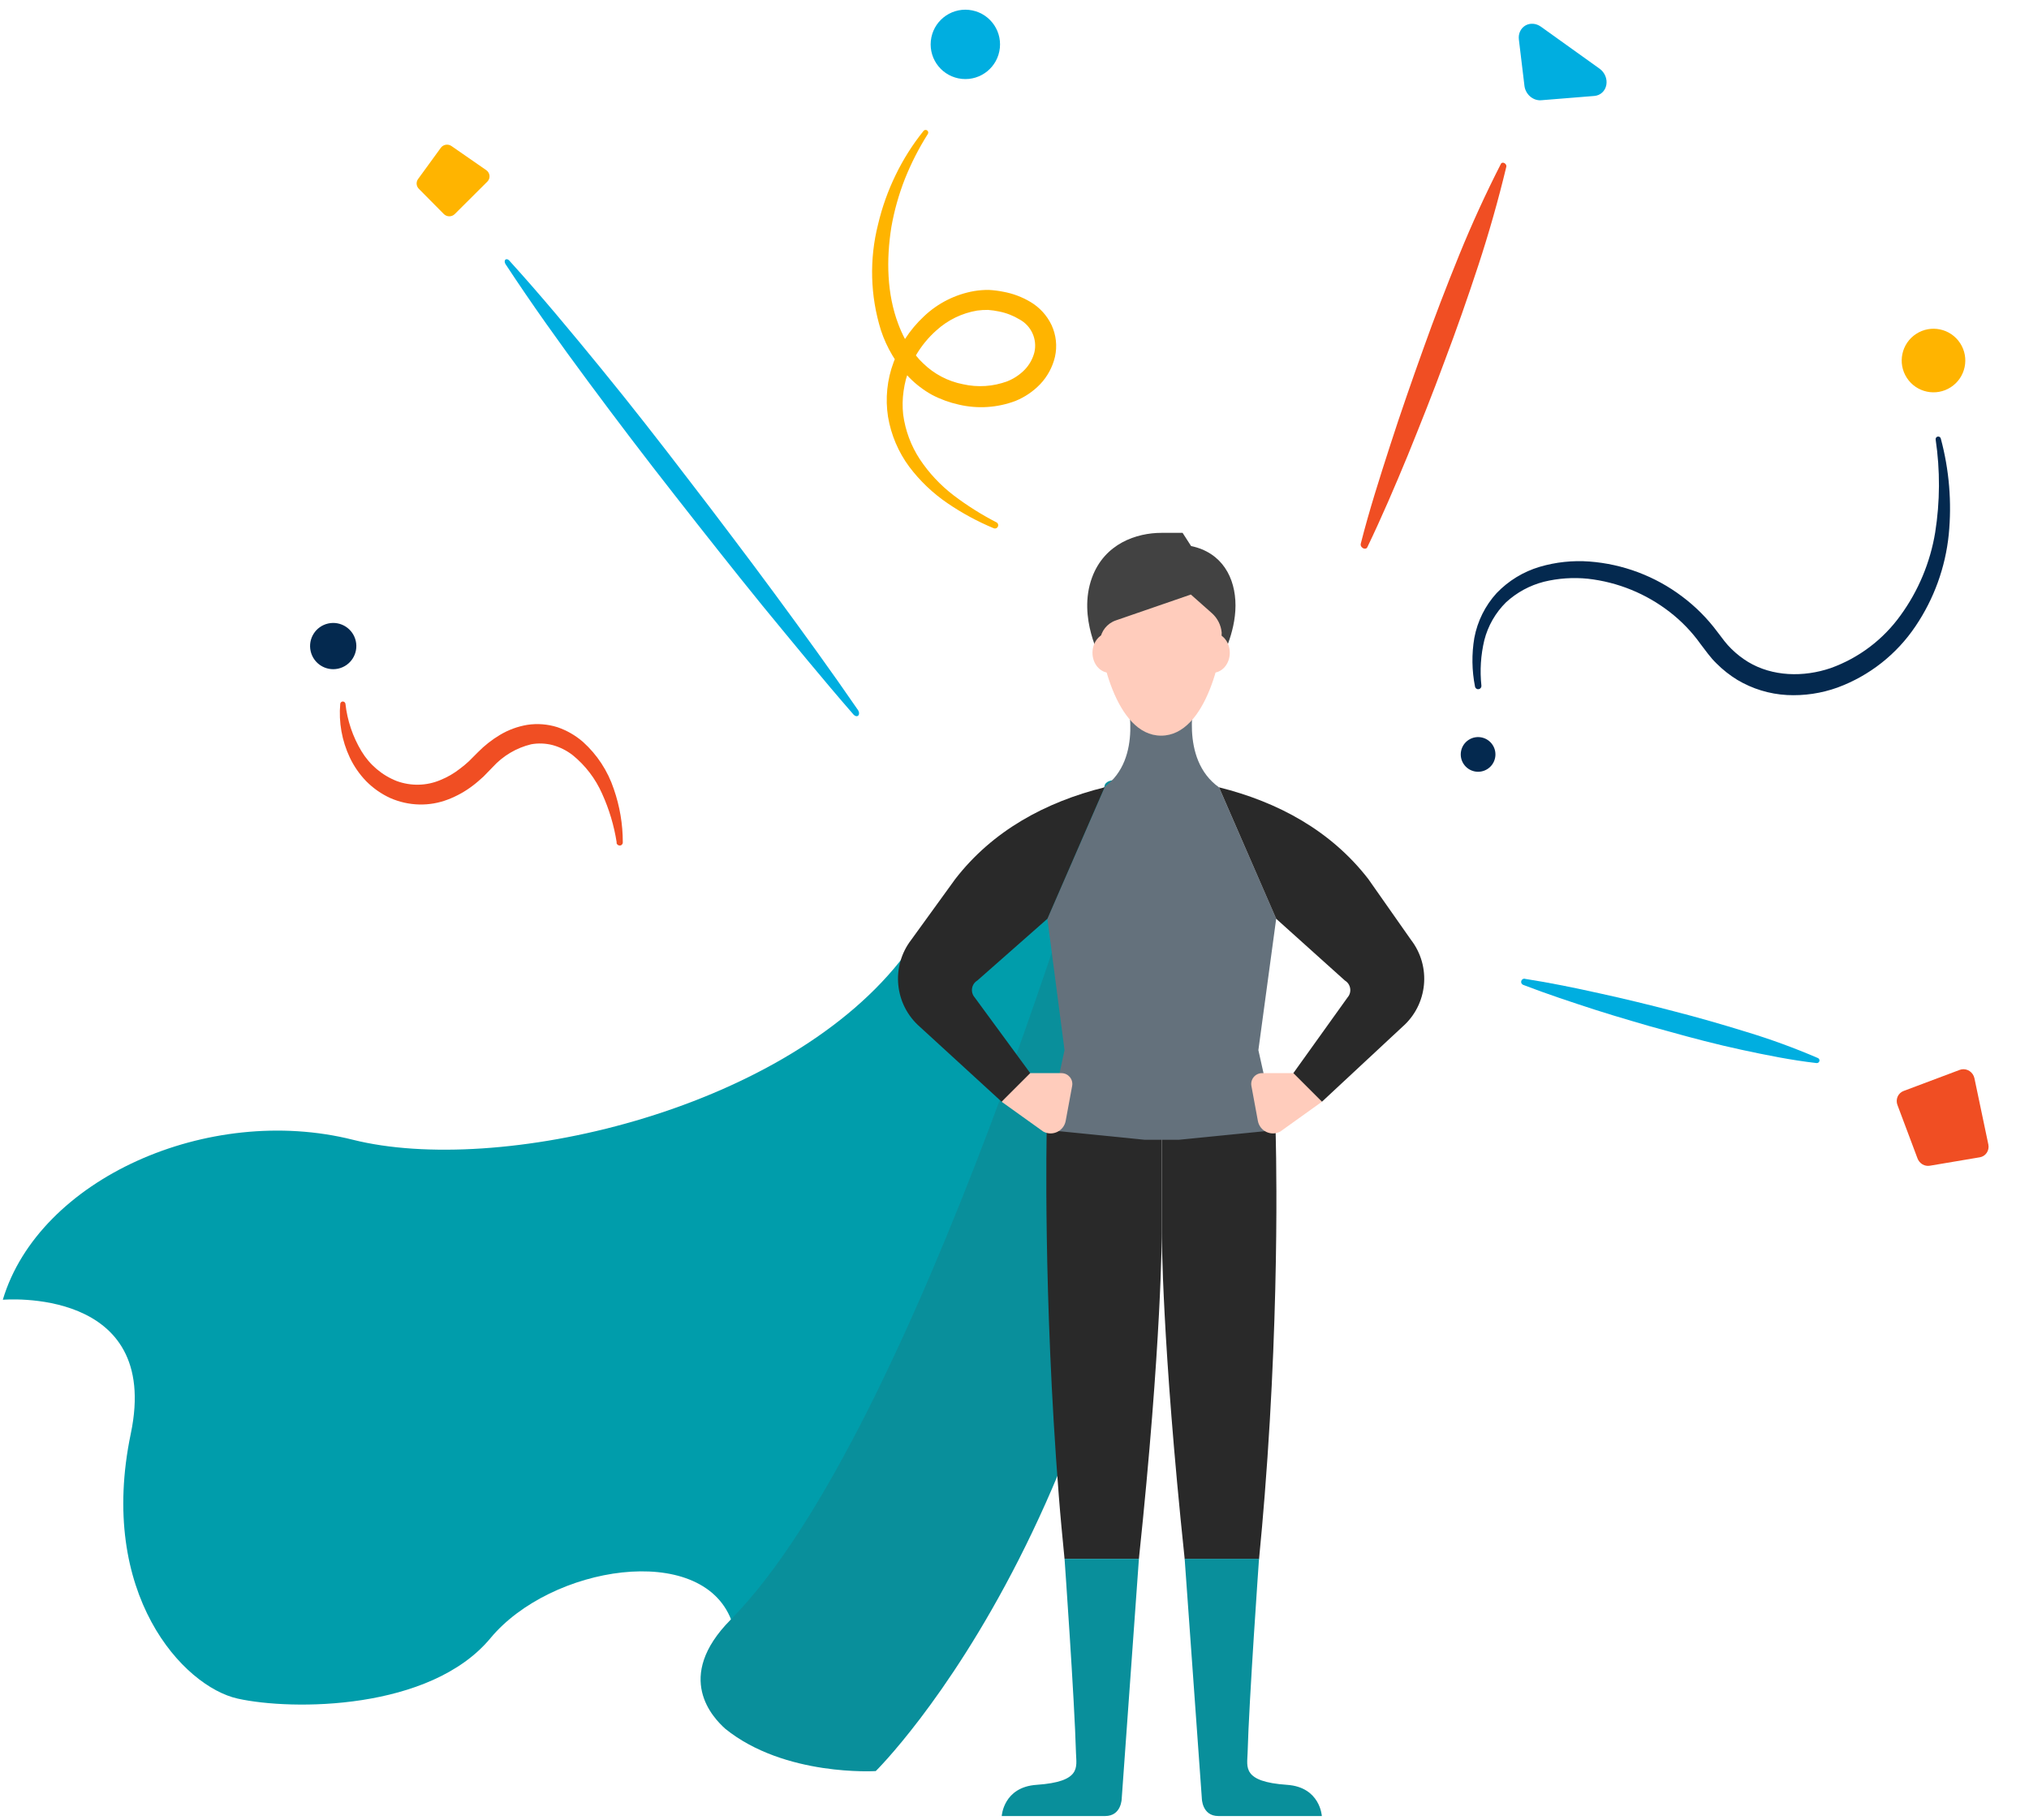 <svg width="272" height="244" viewBox="0 0 272 244" fill="none" xmlns="http://www.w3.org/2000/svg">
<path d="M204.425 131.249C207.796 131.772 211.126 132.457 214.437 133.195C216.092 133.56 217.748 133.933 219.406 134.339C221.064 134.744 222.702 135.145 224.338 135.582C227.622 136.422 230.88 137.363 234.118 138.366C237.376 139.352 240.574 140.522 243.698 141.869C243.777 141.901 243.841 141.962 243.878 142.038C243.915 142.115 243.923 142.203 243.901 142.285C243.878 142.368 243.826 142.439 243.754 142.487C243.682 142.534 243.596 142.554 243.511 142.543C240.105 142.152 236.776 141.476 233.455 140.761C230.134 140.045 226.854 139.186 223.596 138.27C221.962 137.836 220.331 137.374 218.705 136.883C217.08 136.415 215.46 135.909 213.845 135.4C210.63 134.356 207.405 133.294 204.214 132.066C204.109 132.032 204.021 131.959 203.968 131.862C203.916 131.765 203.903 131.652 203.933 131.545C203.962 131.438 204.032 131.347 204.127 131.289C204.222 131.232 204.336 131.213 204.444 131.237L204.425 131.249Z" fill="#00AEE0"/>
<path d="M197.737 92.074C197.308 89.918 197.276 87.701 197.642 85.535C198.061 83.294 199.094 81.216 200.628 79.532C202.213 77.875 204.202 76.66 206.4 76.005C208.564 75.368 210.825 75.127 213.076 75.293C217.568 75.632 221.872 77.253 225.477 79.964C227.284 81.315 228.886 82.921 230.232 84.733C230.589 85.216 230.863 85.559 231.158 85.947C231.454 86.328 231.777 86.688 232.123 87.024C232.797 87.688 233.545 88.271 234.353 88.763C237.609 90.72 241.759 90.833 245.434 89.576C249.187 88.223 252.44 85.766 254.769 82.527C257.171 79.227 258.765 75.408 259.426 71.377C260.076 67.256 260.095 63.059 259.485 58.929C259.472 58.837 259.497 58.744 259.553 58.67C259.61 58.597 259.693 58.549 259.785 58.536L259.79 58.536C259.875 58.526 259.96 58.548 260.03 58.596C260.101 58.644 260.151 58.716 260.174 58.798C261.304 62.994 261.666 67.359 261.241 71.682C260.792 76.081 259.264 80.299 256.791 83.96C254.26 87.734 250.603 90.612 246.341 92.186C244.168 92.971 241.86 93.314 239.551 93.194C237.2 93.065 234.914 92.366 232.89 91.158C231.888 90.543 230.961 89.812 230.129 88.981C229.71 88.574 229.323 88.136 228.969 87.671L227.967 86.353C226.812 84.733 225.425 83.291 223.852 82.073C220.671 79.6 216.873 78.053 212.874 77.602C210.898 77.4 208.903 77.536 206.975 78.004C205.074 78.492 203.325 79.442 201.884 80.772C200.475 82.168 199.472 83.92 198.981 85.843C198.504 87.842 198.373 89.909 198.593 91.954C198.6 92.064 198.565 92.172 198.495 92.257C198.426 92.342 198.326 92.398 198.217 92.412C198.109 92.427 197.998 92.4 197.908 92.337C197.818 92.273 197.756 92.178 197.733 92.07L197.737 92.074Z" fill="#04294F"/>
<path d="M114.436 95.833C110.28 91.063 106.281 86.154 102.246 81.254C100.251 78.786 98.255 76.317 96.29 73.82C94.325 71.322 92.346 68.843 90.394 66.325C86.469 61.326 82.623 56.256 78.821 51.127C75.02 45.998 71.307 40.802 67.767 35.413C67.696 35.303 67.656 35.178 67.657 35.063C67.659 34.948 67.7 34.853 67.773 34.798C67.837 34.754 67.92 34.743 68.007 34.766C68.095 34.789 68.183 34.845 68.257 34.925C72.5 39.597 76.547 44.479 80.562 49.39C84.577 54.301 88.485 59.31 92.349 64.369C94.298 66.893 96.228 69.427 98.141 71.971C100.064 74.506 101.968 77.063 103.866 79.636C107.65 84.777 111.399 89.939 115.037 95.235C115.115 95.359 115.16 95.499 115.163 95.629C115.166 95.759 115.128 95.871 115.055 95.944C114.982 96.017 114.879 96.046 114.766 96.026C114.653 96.005 114.536 95.937 114.438 95.833L114.436 95.833Z" fill="#00AEE0"/>
<path d="M182.423 72.885C183.561 68.414 184.956 64.064 186.356 59.725C187.06 57.557 187.773 55.392 188.519 53.257C189.266 51.122 190.004 48.963 190.781 46.835C192.297 42.572 193.921 38.358 195.617 34.184C197.316 30.012 199.183 25.933 201.21 21.964C201.295 21.796 201.523 21.764 201.711 21.89C201.899 22.017 201.963 22.2 201.931 22.36C200.855 26.831 199.599 31.257 198.167 35.619C196.742 39.951 195.246 44.231 193.647 48.451C192.861 50.576 192.061 52.686 191.232 54.778C190.403 56.869 189.572 58.971 188.719 61.057C187.001 65.211 185.237 69.347 183.296 73.379C183.2 73.59 182.927 73.632 182.685 73.482C182.443 73.333 182.363 73.086 182.423 72.885Z" fill="#F04E23"/>
<path d="M82.675 112.986C82.324 110.723 81.665 108.515 80.716 106.423C79.83 104.416 78.48 102.645 76.782 101.264C75.978 100.638 75.061 100.177 74.087 99.908C73.144 99.665 72.164 99.627 71.214 99.797C69.223 100.279 67.428 101.343 66.051 102.858L64.819 104.124C64.353 104.542 63.895 104.96 63.389 105.338C62.371 106.119 61.246 106.746 60.047 107.203C57.565 108.163 54.787 108.092 52.31 107.004C51.115 106.456 50.023 105.692 49.092 104.751C48.194 103.822 47.452 102.751 46.897 101.583C45.832 99.327 45.388 96.833 45.614 94.37C45.624 94.285 45.663 94.207 45.726 94.151C45.788 94.094 45.869 94.063 45.953 94.062C46.038 94.062 46.12 94.092 46.186 94.148C46.251 94.204 46.295 94.281 46.309 94.365C46.555 96.609 47.288 98.781 48.457 100.724C49.555 102.549 51.221 103.96 53.185 104.729C55.088 105.423 57.163 105.379 59.004 104.608C59.955 104.226 60.846 103.711 61.652 103.08C62.072 102.767 62.474 102.432 62.858 102.076L64.06 100.872C64.945 99.97 65.942 99.186 67.026 98.539C68.155 97.863 69.402 97.406 70.705 97.19C72.04 96.989 73.41 97.096 74.712 97.503C75.975 97.93 77.147 98.604 78.161 99.487C80.055 101.196 81.478 103.374 82.284 105.798C83.086 108.103 83.494 110.522 83.49 112.949C83.491 113.004 83.483 113.059 83.463 113.11C83.444 113.161 83.415 113.208 83.378 113.247C83.341 113.287 83.296 113.318 83.247 113.34C83.197 113.362 83.144 113.373 83.089 113.374L83.068 113.374C82.967 113.373 82.869 113.336 82.791 113.269C82.713 113.203 82.66 113.111 82.641 113.011L82.675 112.986Z" fill="#F04E23"/>
<path d="M140.96 43.573C140.347 42.288 139.366 41.214 138.142 40.489C137.014 39.815 135.775 39.351 134.483 39.118C133.846 38.99 133.202 38.909 132.553 38.874C131.896 38.869 131.239 38.92 130.59 39.027C128.067 39.471 125.731 40.648 123.871 42.41C122.898 43.317 122.041 44.341 121.319 45.458C120.977 44.812 120.678 44.144 120.423 43.458C118.888 39.41 118.798 34.83 119.49 30.456C119.878 28.246 120.486 26.081 121.305 23.992C122.145 21.888 123.178 19.866 124.391 17.953C124.435 17.877 124.448 17.786 124.43 17.7C124.411 17.614 124.361 17.538 124.289 17.487C124.217 17.436 124.129 17.413 124.042 17.423C123.954 17.433 123.874 17.476 123.816 17.542L123.81 17.549C122.343 19.37 121.089 21.352 120.071 23.458C119.04 25.571 118.248 27.793 117.71 30.083C116.525 34.764 116.659 39.683 118.097 44.294C118.484 45.467 118.999 46.594 119.632 47.655C119.73 47.832 119.842 47.999 119.952 48.166C119.898 48.299 119.843 48.432 119.796 48.564C118.919 50.9 118.661 53.425 119.046 55.891C119.455 58.315 120.428 60.608 121.888 62.584C123.326 64.492 125.067 66.149 127.042 67.491C128.974 68.806 131.034 69.922 133.191 70.822C133.243 70.846 133.299 70.86 133.357 70.863C133.414 70.865 133.471 70.857 133.525 70.837C133.579 70.818 133.629 70.788 133.671 70.749C133.714 70.71 133.748 70.663 133.772 70.611C133.797 70.559 133.811 70.503 133.813 70.445C133.816 70.388 133.807 70.331 133.787 70.276C133.768 70.222 133.738 70.173 133.699 70.13C133.66 70.088 133.614 70.053 133.562 70.029C131.549 68.992 129.63 67.781 127.827 66.41C126.066 65.06 124.539 63.428 123.308 61.58C122.127 59.777 121.364 57.732 121.077 55.595C120.961 54.543 120.979 53.481 121.131 52.433C121.205 51.91 121.307 51.391 121.438 50.879L121.613 50.319C121.706 50.424 121.805 50.528 121.904 50.632C122.803 51.548 123.83 52.329 124.953 52.949C126.091 53.544 127.303 53.984 128.556 54.259C131.079 54.847 133.72 54.672 136.142 53.756C137.394 53.245 138.523 52.476 139.457 51.498C140.423 50.476 141.102 49.215 141.425 47.845C141.747 46.409 141.583 44.906 140.96 43.573ZM138.672 47.22C138.452 48.096 138.009 48.9 137.387 49.553C136.726 50.235 135.929 50.77 135.047 51.123C133.144 51.832 131.076 51.97 129.095 51.521C127.085 51.131 125.233 50.16 123.767 48.73C123.409 48.399 123.079 48.041 122.778 47.658C123.516 46.392 124.452 45.252 125.549 44.281C127.074 42.902 128.96 41.987 130.987 41.645C131.474 41.579 131.965 41.549 132.457 41.556C132.956 41.592 133.452 41.663 133.941 41.768C134.91 41.961 135.837 42.322 136.682 42.835C137.445 43.249 138.053 43.902 138.412 44.694C138.771 45.485 138.863 46.372 138.672 47.22Z" fill="#FFB400"/>
<path d="M206.56 3.571L214.434 9.21C214.775 9.454 215.044 9.795 215.205 10.187C215.367 10.578 215.412 11.001 215.336 11.4C215.26 11.798 215.066 12.152 214.779 12.414C214.493 12.676 214.129 12.833 213.735 12.865L206.609 13.441C206.357 13.462 206.1 13.431 205.851 13.349C205.603 13.267 205.368 13.137 205.16 12.965C204.952 12.793 204.776 12.583 204.641 12.347C204.506 12.111 204.415 11.854 204.373 11.589C204.369 11.562 204.365 11.535 204.362 11.508L203.614 5.293C203.567 4.913 203.625 4.536 203.779 4.205C203.933 3.874 204.178 3.603 204.485 3.423C204.793 3.244 205.151 3.162 205.518 3.188C205.884 3.215 206.245 3.347 206.559 3.572L206.56 3.571Z" fill="#00AEE0"/>
<path d="M262.716 143.456L255.186 146.287C254.829 146.42 254.543 146.692 254.389 147.044C254.236 147.397 254.227 147.801 254.366 148.168L257.058 155.338C257.182 155.667 257.415 155.945 257.717 156.123C258.018 156.3 258.369 156.366 258.706 156.308L265.404 155.178C265.784 155.114 266.118 154.899 266.334 154.579C266.549 154.26 266.628 153.863 266.553 153.476L266.548 153.452L264.684 144.574C264.643 144.383 264.565 144.201 264.456 144.038C264.346 143.875 264.206 143.735 264.045 143.625C263.883 143.515 263.703 143.438 263.514 143.398C263.325 143.358 263.131 143.356 262.944 143.392C262.866 143.407 262.79 143.428 262.716 143.456Z" fill="#F04E23"/>
<path d="M65.183 22.814L60.517 19.578C60.295 19.427 60.023 19.366 59.758 19.41C59.493 19.453 59.257 19.597 59.099 19.811L56.042 24.012C55.902 24.205 55.835 24.441 55.853 24.679C55.872 24.917 55.975 25.141 56.145 25.312L59.495 28.697C59.59 28.793 59.703 28.869 59.828 28.922C59.952 28.975 60.086 29.003 60.221 29.005C60.357 29.006 60.491 28.982 60.616 28.932C60.741 28.882 60.855 28.809 60.952 28.715L60.959 28.708L65.334 24.35C65.438 24.246 65.518 24.12 65.568 23.982C65.618 23.844 65.636 23.696 65.622 23.549C65.607 23.402 65.56 23.261 65.484 23.133C65.408 23.006 65.305 22.897 65.181 22.814L65.183 22.814Z" fill="#FFB400"/>
<path d="M45.34 89.656C47.011 89.285 48.066 87.629 47.695 85.958C47.325 84.286 45.669 83.232 43.997 83.602C42.326 83.973 41.271 85.629 41.642 87.3C42.012 88.972 43.668 90.026 45.34 89.656Z" fill="#04294F"/>
<path d="M128.941 10.578C131.496 10.838 133.778 8.977 134.037 6.422C134.297 3.866 132.436 1.585 129.88 1.325C127.325 1.066 125.044 2.927 124.784 5.482C124.525 8.037 126.386 10.319 128.941 10.578Z" fill="#00AEE0"/>
<path d="M196.199 102.427C196.9 103.503 198.34 103.808 199.416 103.107C200.492 102.407 200.797 100.966 200.097 99.89C199.396 98.814 197.956 98.509 196.879 99.21C195.803 99.91 195.499 101.351 196.199 102.427Z" fill="#04294F"/>
<path d="M255.625 50.669C256.91 52.642 259.55 53.2 261.523 51.916C263.497 50.632 264.055 47.991 262.771 46.018C261.486 44.045 258.846 43.486 256.873 44.771C254.9 46.055 254.341 48.696 255.625 50.669Z" fill="#FFB400"/>
<path d="M148.878 105.405C148.878 105.405 136.772 108.647 120.631 128.904C104.489 149.161 66.666 157.687 47.296 152.825C27.926 147.963 5.219 158.074 0.377 174.28C0.377 174.28 21.666 172.423 17.535 192.225C13.046 213.748 24.589 226.138 31.853 227.759C39.116 229.379 57.679 229.379 65.75 219.656C73.821 209.933 93.997 206.691 98.033 217.225L114.939 207.621C114.939 207.621 153.721 103.785 148.878 105.405Z" fill="#009DAB"/>
<path d="M148.071 105.4C148.071 105.4 123.054 191.807 97.94 217.187C90.273 224.935 95.636 230.369 97.226 231.805C105.203 238.254 117.402 237.477 117.402 237.477C117.402 237.477 155.335 200.204 156.949 122.416C157.035 118.241 154.595 104.59 149.685 104.59C148.071 104.59 148.071 105.4 148.071 105.4Z" fill="#098F9B"/>
<path d="M140.319 151.531C140.319 151.531 139.802 173.337 141.941 200.591C142.17 203.514 142.411 205.976 142.707 209.018H152.677C155.745 179.907 155.745 165.352 155.745 165.352V151.563L140.319 151.531Z" fill="#292929"/>
<path d="M170.996 151.531C170.996 151.531 171.715 173.024 169.54 200.479C169.319 203.279 169.067 206.141 168.783 209.049H158.814C155.746 179.923 155.746 165.359 155.746 165.359V151.563L170.996 151.531Z" fill="#292929"/>
<path d="M171.082 123.186L163.413 105.572C159.625 104.862 155.744 97.148 155.744 97.148C155.744 97.148 151.864 104.862 148.075 105.572L140.406 123.186L142.707 140.8L140.406 151.521L153.47 152.831C153.47 152.831 158.095 152.831 158.019 152.831L171.082 151.521L168.694 140.806L171.082 123.186Z" fill="#64717C"/>
<path d="M161.112 241.115C161.112 241.115 161.112 243.507 163.341 243.507C168.358 243.507 177.2 243.507 177.2 243.507C177.2 243.507 176.989 239.626 172.531 239.322C166.48 238.909 167.197 236.923 167.247 235.076C167.438 227.978 168.78 209.016 168.78 209.016H158.811L161.112 241.115Z" fill="#098F9B"/>
<path d="M150.377 241.115C150.377 241.115 150.377 243.507 148.148 243.507C143.131 243.507 134.289 243.507 134.289 243.507C134.289 243.507 134.5 239.626 138.958 239.322C145.01 238.909 144.293 236.923 144.243 235.076C144.051 227.978 142.709 209.016 142.709 209.016H152.679L150.377 241.115Z" fill="#098F9B"/>
<path d="M163.415 105.572C158.015 101.74 160.222 93.309 160.222 93.309H151.005C151.005 93.309 153.388 101.74 147.988 105.572C148.474 105.691 153.388 107.105 155.702 108.638C158.015 107.105 163.106 105.692 163.415 105.572Z" fill="#64717C"/>
<path d="M173.393 143.895H169.188C168.28 143.895 167.594 144.718 167.759 145.611L168.625 150.295C168.879 151.673 170.409 152.398 171.638 151.723L177.217 147.727L174.528 144.4C174.238 144.078 173.826 143.895 173.393 143.895Z" fill="#FFCCBC"/>
<path d="M138.093 143.895H142.299C143.207 143.895 143.893 144.718 143.728 145.611L142.862 150.295C142.607 151.673 141.078 152.398 139.849 151.723L134.27 147.727L136.959 144.4C137.249 144.078 137.661 143.895 138.093 143.895Z" fill="#FFCCBC"/>
<path d="M164.091 83.185C164.091 87.295 161.79 98.642 155.655 98.642C149.519 98.642 147.219 87.295 147.219 83.185C147.219 79.075 150.996 75.742 155.655 75.742C160.314 75.742 164.091 79.074 164.091 83.185Z" fill="#FFCCBC"/>
<path d="M163.414 105.566C171.362 107.552 178.412 111.386 183.427 117.862L189.134 125.996C191.915 129.587 191.409 134.723 187.98 137.703L177.218 147.723L173.383 143.891L180.652 133.739C181.261 133.037 181.088 131.956 180.291 131.477L171.082 123.196L163.414 105.566Z" fill="#292929"/>
<path d="M148.076 105.566C140.127 107.552 133.078 111.386 128.062 117.862L122.176 125.991C119.395 129.582 119.901 134.718 123.33 137.698L134.272 147.723L138.107 143.891L130.658 133.735C130.05 133.033 130.222 131.951 131.02 131.473L140.408 123.196L148.076 105.566Z" fill="#292929"/>
<path d="M165.626 81.19C165.626 77.483 163.848 74.091 159.673 73.217L158.534 71.449H155.687C152.402 71.449 148.075 72.855 146.389 77.454C144.408 82.851 147.651 88.463 147.651 88.463L147.466 85.841C147.598 84.622 148.422 83.588 149.582 83.189L159.643 79.719L162.456 82.214C163.21 82.883 163.681 83.813 163.775 84.817L163.661 88.463C163.661 88.461 165.626 84.99 165.626 81.19Z" fill="#424242"/>
<path d="M162.56 90.213C163.831 90.213 164.861 89.012 164.861 87.53C164.861 86.049 163.831 84.848 162.56 84.848C161.29 84.848 160.26 86.049 160.26 87.53C160.26 89.012 161.29 90.213 162.56 90.213Z" fill="#FFCCBC"/>
<path d="M148.754 90.213C150.024 90.213 151.055 89.012 151.055 87.53C151.055 86.049 150.024 84.848 148.754 84.848C147.483 84.848 146.453 86.049 146.453 87.53C146.453 89.012 147.483 90.213 148.754 90.213Z" fill="#FFCCBC"/>
</svg>
